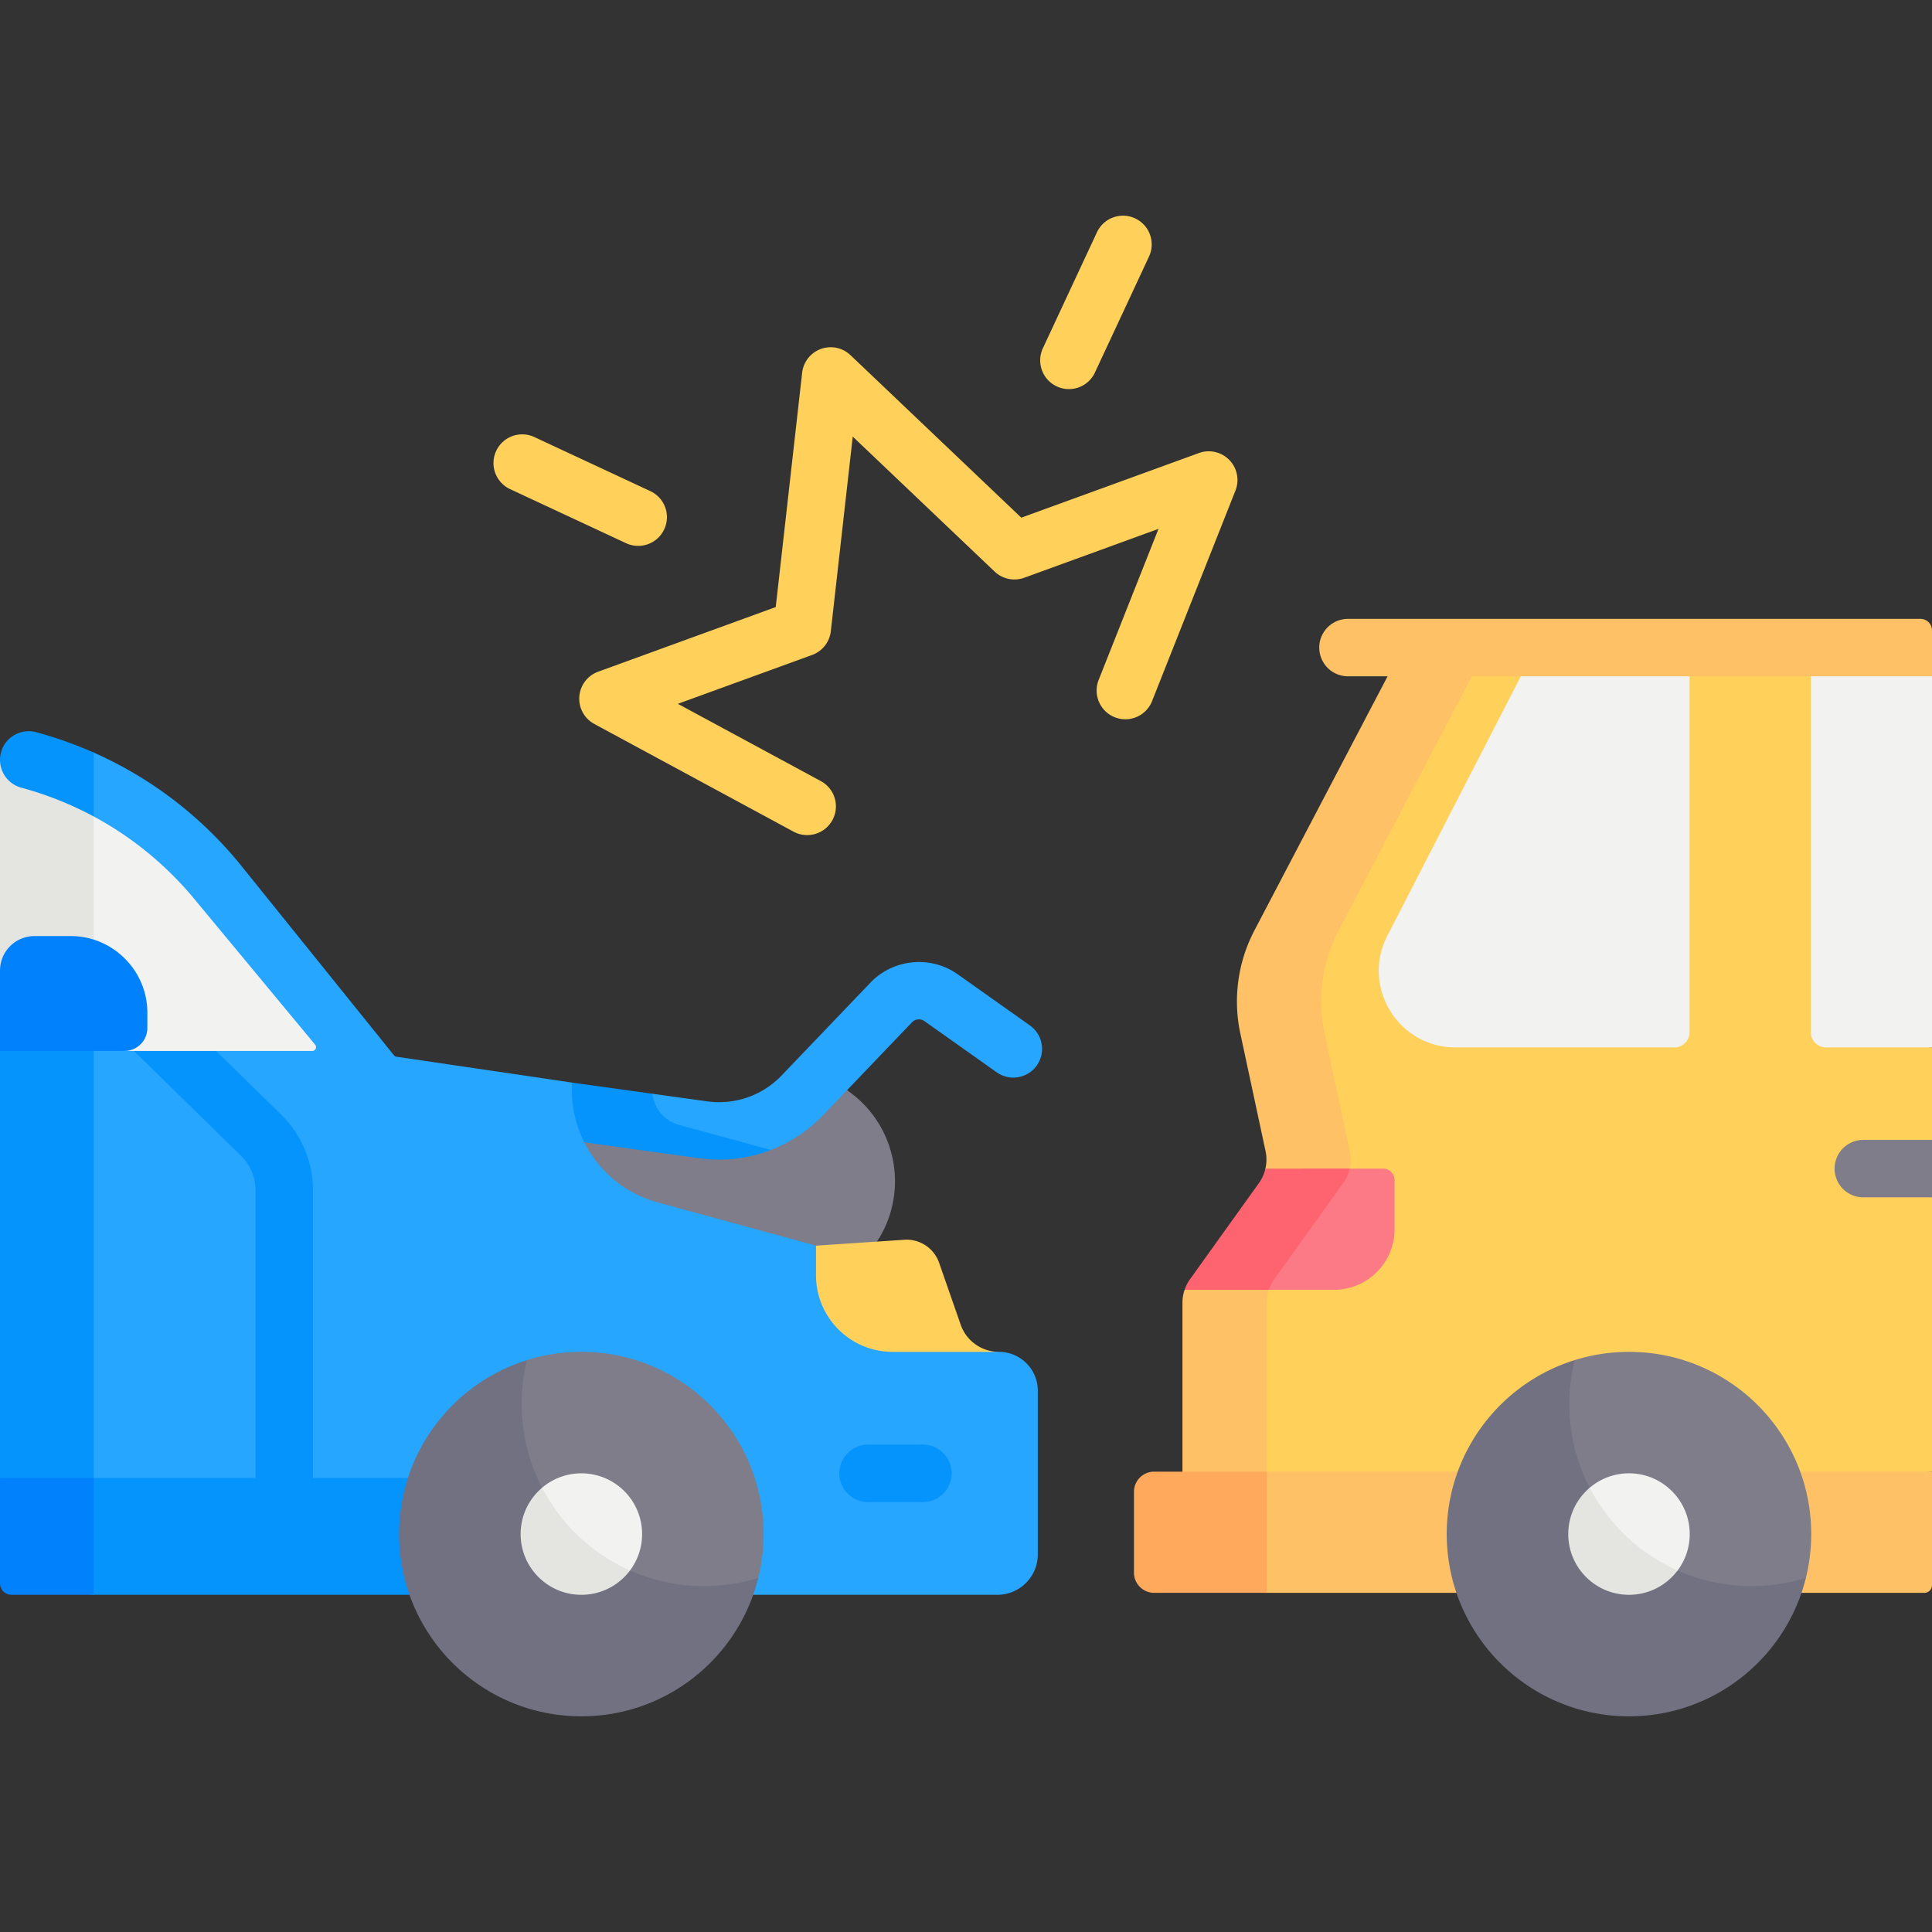 <svg viewBox="0 0 512 512" xmlns="http://www.w3.org/2000/svg"><rect x="0" y="0" width="512" height="512" fill="#333333" stroke="none"/><g><path d="M512 171.614v105.962l-31.395 4.777a4.058 4.058 0 0 1-4.059-4.059l-2.833-106.68zM447.759 171.614l2.065 107.164a4.058 4.058 0 0 1-4.059 4.059l-66.028-.472c-15.192 0-24.996-16.076-18.054-29.583l45.269-81.169h40.807z" fill="#f2f2f0"></path><path d="M147.525 291.535s-9.215 9.12 8.409 26.745c17.625 17.625 32.758 20.249 32.758 20.249l41.311-6.065 3.007-4.375c7.716-12.847 4.471-29.448-7.515-38.443l-6.728-5.049-33.752 14.914z" fill="#7e7d89"></path><path d="M189.589 305.362c-1.727 0-3.462-.118-5.195-.359l-34.195-5.253c-4.164-.578-7.604-2.17-7.026-6.333.578-4.165 2.196-3.228 6.358-2.645l23.383-.914 14.555 2.019a22.907 22.907 0 0 0 19.635-6.832l23.583-24.646c6.039-6.309 15.968-7.263 23.097-2.215l19.159 13.572a7.61 7.61 0 0 1 1.812 10.61 7.61 7.61 0 0 1-10.61 1.812l-19.159-13.571a2.551 2.551 0 0 0-3.3.317l-23.583 24.645a38.02 38.02 0 0 1-13.819 9.184c-4.35 1.676-9.983.609-14.695.609z" fill="#26a6fe"></path><path d="M204.284 304.753a37.91 37.91 0 0 1-13.711 2.557c-1.725 0-3.461-.112-5.196-.355l-35.713-4.953c-4.161-.578-7.074-4.425-6.495-8.586s8.447-6.517 8.447-6.517l21.298 2.955a9.575 9.575 0 0 0 6.992 8.241z" fill="#0593fc"></path><path d="M57.353 233.383c-10.276-12.391-28.246-22.004-44.984-28.07v73.204l40.308 9.962 42.107-9.962z" fill="#f2f2f0"></path><path d="M24.815 210.422v68.097L0 257.204l.002-55.814c7.774 2.1 16.41 5.145 24.813 9.032z" fill="#e4e5e1"></path><path d="M275.03 368.558v43.355c0 5.924-4.803 10.727-10.727 10.727h-130.44L6.065 391.676 3.773 278.519l14.136-6.278 15.053 6.278h2.55l14.491 3.655 7.268-3.655h25.465c.859 0 1.33-1.001.781-1.663l-32.021-38.617c-7.466-9.001-16.461-16.364-26.569-21.815-6.063-5.314-11.324-7.014-18.098-8.848-4.059-1.106-5.49-3.868-4.394-7.928 1.096-4.049 4.155-4.927 8.214-3.821 5.239 1.421 14.166 3.603 14.166 3.603 14.818 6.558 27.901 16.439 38.392 29.096l41.198 51.144c.16.199.39.33.642.367l46.565 6.863a32.16 32.16 0 0 0-.061 1.979c0 13.823 9.235 26.072 22.723 29.766l41.975 11.468 43.193 27.949 5.277.193c5.693.002 10.311 4.61 10.311 10.303z" fill="#26a6fe"></path><path d="M24.815 278.519v113.157l-12.407 9.703-12.406-9.703V278.519l11.794-6.851zM24.815 199.431v16.928a90.868 90.868 0 0 0-19.191-7.622 7.627 7.627 0 0 1-5.359-9.347 7.604 7.604 0 0 1 9.337-5.348 106.816 106.816 0 0 1 15.213 5.389z" fill="#0593fc"></path><path d="M512 277.575v24.509l-6.958 7.611 6.958 7.611v72.695l-105.434 11.955-89.146-11.955v-44.745c0-2.243.7-4.425 1.999-6.241l18.257-25.473a10.732 10.732 0 0 0 1.766-8.484l-6.678-31.146a40.563 40.563 0 0 1 3.735-27.351l39.275-74.948h31.177l-39.295 76.379c-6.942 13.508 2.862 29.583 18.054 29.583h57.99a4.058 4.058 0 0 0 4.059-4.059V171.614h32.12v101.902a4.058 4.058 0 0 0 4.059 4.059z" fill="#ffd15b"></path><path d="M357.71 305.058a10.732 10.732 0 0 1-1.766 8.484l-18.257 25.473a10.73 10.73 0 0 0-1.999 6.241v44.745l-11.363 11.955-10.964-11.955v-44.745c0-1.121.175-2.228.513-3.28.337-1.053 6.603-3.16 7.252-4.068l16.19-23.64c.835-1.168-2.28-3.202-1.967-4.571.346-1.509.365-3.091.035-4.639l-6.678-31.146a40.563 40.563 0 0 1 3.735-27.351l39.275-74.948h22.327l-39.275 74.948a40.563 40.563 0 0 0-3.735 27.351z" fill="#fec165"></path><path d="M512 389.997H335.688l-25.494 4.267a5.354 5.354 0 0 0-5.354 5.354l.382 15.176a5.354 5.354 0 0 0 5.354 5.354l25.112 1.971H509.97a2.03 2.03 0 0 0 2.03-2.03z" fill="#fec165"></path><path d="M335.688 390.002v32.12h-29.827c-2.953 0-5.348-2.405-5.348-5.358V395.35a5.349 5.349 0 0 1 5.348-5.348z" fill="#fea95c"></path><path d="M366.53 309.696h-21.512c-5.3 10.87-10.336 21.673-15.991 32.121h24.483c8.87 0 16.065-7.195 16.065-16.065V312.74a3.048 3.048 0 0 0-3.045-3.044z" fill="#fc7a86"></path><path d="M357.67 309.696a10.779 10.779 0 0 1-1.725 3.846l-18.257 25.473a10.26 10.26 0 0 0-1.421 2.801H313.94c0-.01.01-.03.01-.041.325-.984.802-1.908 1.411-2.76l18.257-25.473a10.761 10.761 0 0 0 1.725-3.846z" fill="#fe646f"></path><path d="M512 302.084v15.223h-18.207a7.613 7.613 0 0 1-7.611-7.611 7.607 7.607 0 0 1 7.611-7.611H512z" fill="#7e7d89"></path><path d="M244.584 398.06h-14.538a7.61 7.61 0 1 1 0-15.222h14.538a7.61 7.61 0 1 1 0 15.222z" fill="#0593fc"></path><path d="M264.719 358.257h-28.173c-11.214 0-20.297-9.093-20.297-20.297v-7.845l23.393-1.563a9.121 9.121 0 0 1 9.235 6.109l5.622 16.126a10.705 10.705 0 0 0 3.897 5.399 10.71 10.71 0 0 0 6.323 2.071z" fill="#ffd15b"></path><path d="M479.99 406.546c0 4.003-.496 7.889-1.414 11.608-11.732 19.829-24.918 32.368-47.587 32.368-26.671 0-43.849-18.553-43.849-45.224 0-18.931 8.783-31.821 24.643-39.738 2.279-1.138 5.505-5.111 5.505-5.111a48.275 48.275 0 0 1 14.41-2.195c26.671 0 48.292 21.621 48.292 48.292z" fill="#7e7d89"></path><path d="M478.576 418.154c-5.196 21.069-24.204 36.687-46.877 36.687-26.671 0-48.297-21.627-48.297-48.297 0-21.647 14.249-39.975 33.886-46.095a47.97 47.97 0 0 0-1.411 11.59c0 26.671 21.627 48.297 48.297 48.297 5.014 0 9.855-.761 14.402-2.182z" fill="#717182"></path><path d="M447.795 406.546a16.02 16.02 0 0 1-3.207 9.639s-7.616 3.962-12.89 3.962c-8.89 0-14.47-5.959-14.47-14.85 0-4.924.973-6.92 4.069-11.034a16.033 16.033 0 0 1 10.401-3.816c8.89.002 16.097 7.209 16.097 16.099z" fill="#f2f2f0"></path><path d="M444.588 416.185c-2.933 3.917-7.611 6.455-12.889 6.455-8.89 0-16.096-7.206-16.096-16.096 0-4.922 2.212-9.327 5.693-12.28a48.309 48.309 0 0 0 23.292 21.921z" fill="#e4e5e1"></path><path d="M213.901 221.307a7.569 7.569 0 0 1-3.613-.917l-52.79-28.533a7.613 7.613 0 0 1 1.016-13.849l47.065-17.13 6.997-62.097a7.61 7.61 0 0 1 12.809-4.662l45.274 43.07 47.066-17.13a7.609 7.609 0 0 1 9.679 9.955l-22.098 55.791a7.61 7.61 0 0 1-9.88 4.274 7.611 7.611 0 0 1-4.274-9.879l15.86-40.042-35.58 12.95a7.615 7.615 0 0 1-7.849-1.638l-37.596-35.766-5.81 51.566a7.61 7.61 0 0 1-4.96 6.3l-35.577 12.95 37.887 20.479a7.61 7.61 0 0 1-3.626 14.308zM283.268 103.117a7.575 7.575 0 0 1-3.212-.716 7.612 7.612 0 0 1-3.682-10.115l14.33-30.731a7.61 7.61 0 0 1 10.115-3.681 7.61 7.61 0 0 1 3.681 10.115L290.17 98.72a7.608 7.608 0 0 1-6.902 4.397zM169.119 144.664a7.575 7.575 0 0 1-3.212-.716l-30.732-14.33a7.611 7.611 0 1 1 6.433-13.796l30.732 14.33a7.611 7.611 0 0 1-3.221 14.512z" fill="#ffd15b"></path><path d="M82.936 315.389v82.671c0 4.202-3.4 7.611-7.611 7.611a7.613 7.613 0 0 1-7.611-7.611v-82.671c0-3.359-1.36-6.637-3.755-9.012l-28.447-27.858H57.27l17.374 17.019c5.288 5.237 8.292 12.463 8.292 19.851z" fill="#0593fc"></path><path d="M32.961 278.516H0v-21.312a9.134 9.134 0 0 1 9.134-9.134h9.62c11.163 0 20.297 9.134 20.297 20.297v4.059a6.09 6.09 0 0 1-6.09 6.09z" fill="#0182fc"></path><path d="M512 179.228H357.225a7.61 7.61 0 1 1 0-15.222h151.73a3.045 3.045 0 0 1 3.045 3.045z" fill="#fec165"></path><path d="M133.862 391.676v30.963H24.815l-19.691-2.492a3.045 3.045 0 0 1-3.045-3.045l1.12-25.427h130.663z" fill="#0593fc"></path><path d="M24.815 391.676v30.963H3.046a3.04 3.04 0 0 1-3.045-3.045v-27.919h24.814z" fill="#0182fc"></path><path d="M202.359 406.546c0 4.003-.496 7.889-1.414 11.608-11.732 19.829-24.918 32.368-47.587 32.368-26.671 0-43.849-18.553-43.849-45.224 0-18.931 8.783-31.821 24.643-39.738 2.279-1.138 5.505-5.111 5.505-5.111a48.27 48.27 0 0 1 14.41-2.195c26.671 0 48.292 21.621 48.292 48.292z" fill="#7e7d89"></path><path d="M200.945 418.154c-5.196 21.069-24.204 36.687-46.877 36.687-26.671 0-48.297-21.627-48.297-48.297 0-21.647 14.249-39.975 33.886-46.095a47.97 47.97 0 0 0-1.411 11.59c0 26.671 21.627 48.297 48.297 48.297 5.014 0 9.855-.761 14.402-2.182z" fill="#717182"></path><path d="M170.164 406.546a16.02 16.02 0 0 1-3.207 9.639s-7.616 3.962-12.89 3.962c-8.89 0-14.47-5.959-14.47-14.85 0-4.924.973-6.92 4.069-11.034a16.033 16.033 0 0 1 10.401-3.816c8.89.002 16.097 7.209 16.097 16.099z" fill="#f2f2f0"></path><path d="M166.957 416.185c-2.933 3.917-7.611 6.455-12.889 6.455-8.89 0-16.096-7.206-16.096-16.096 0-4.922 2.212-9.327 5.693-12.28a48.309 48.309 0 0 0 23.292 21.921z" fill="#e4e5e1"></path></g></svg>